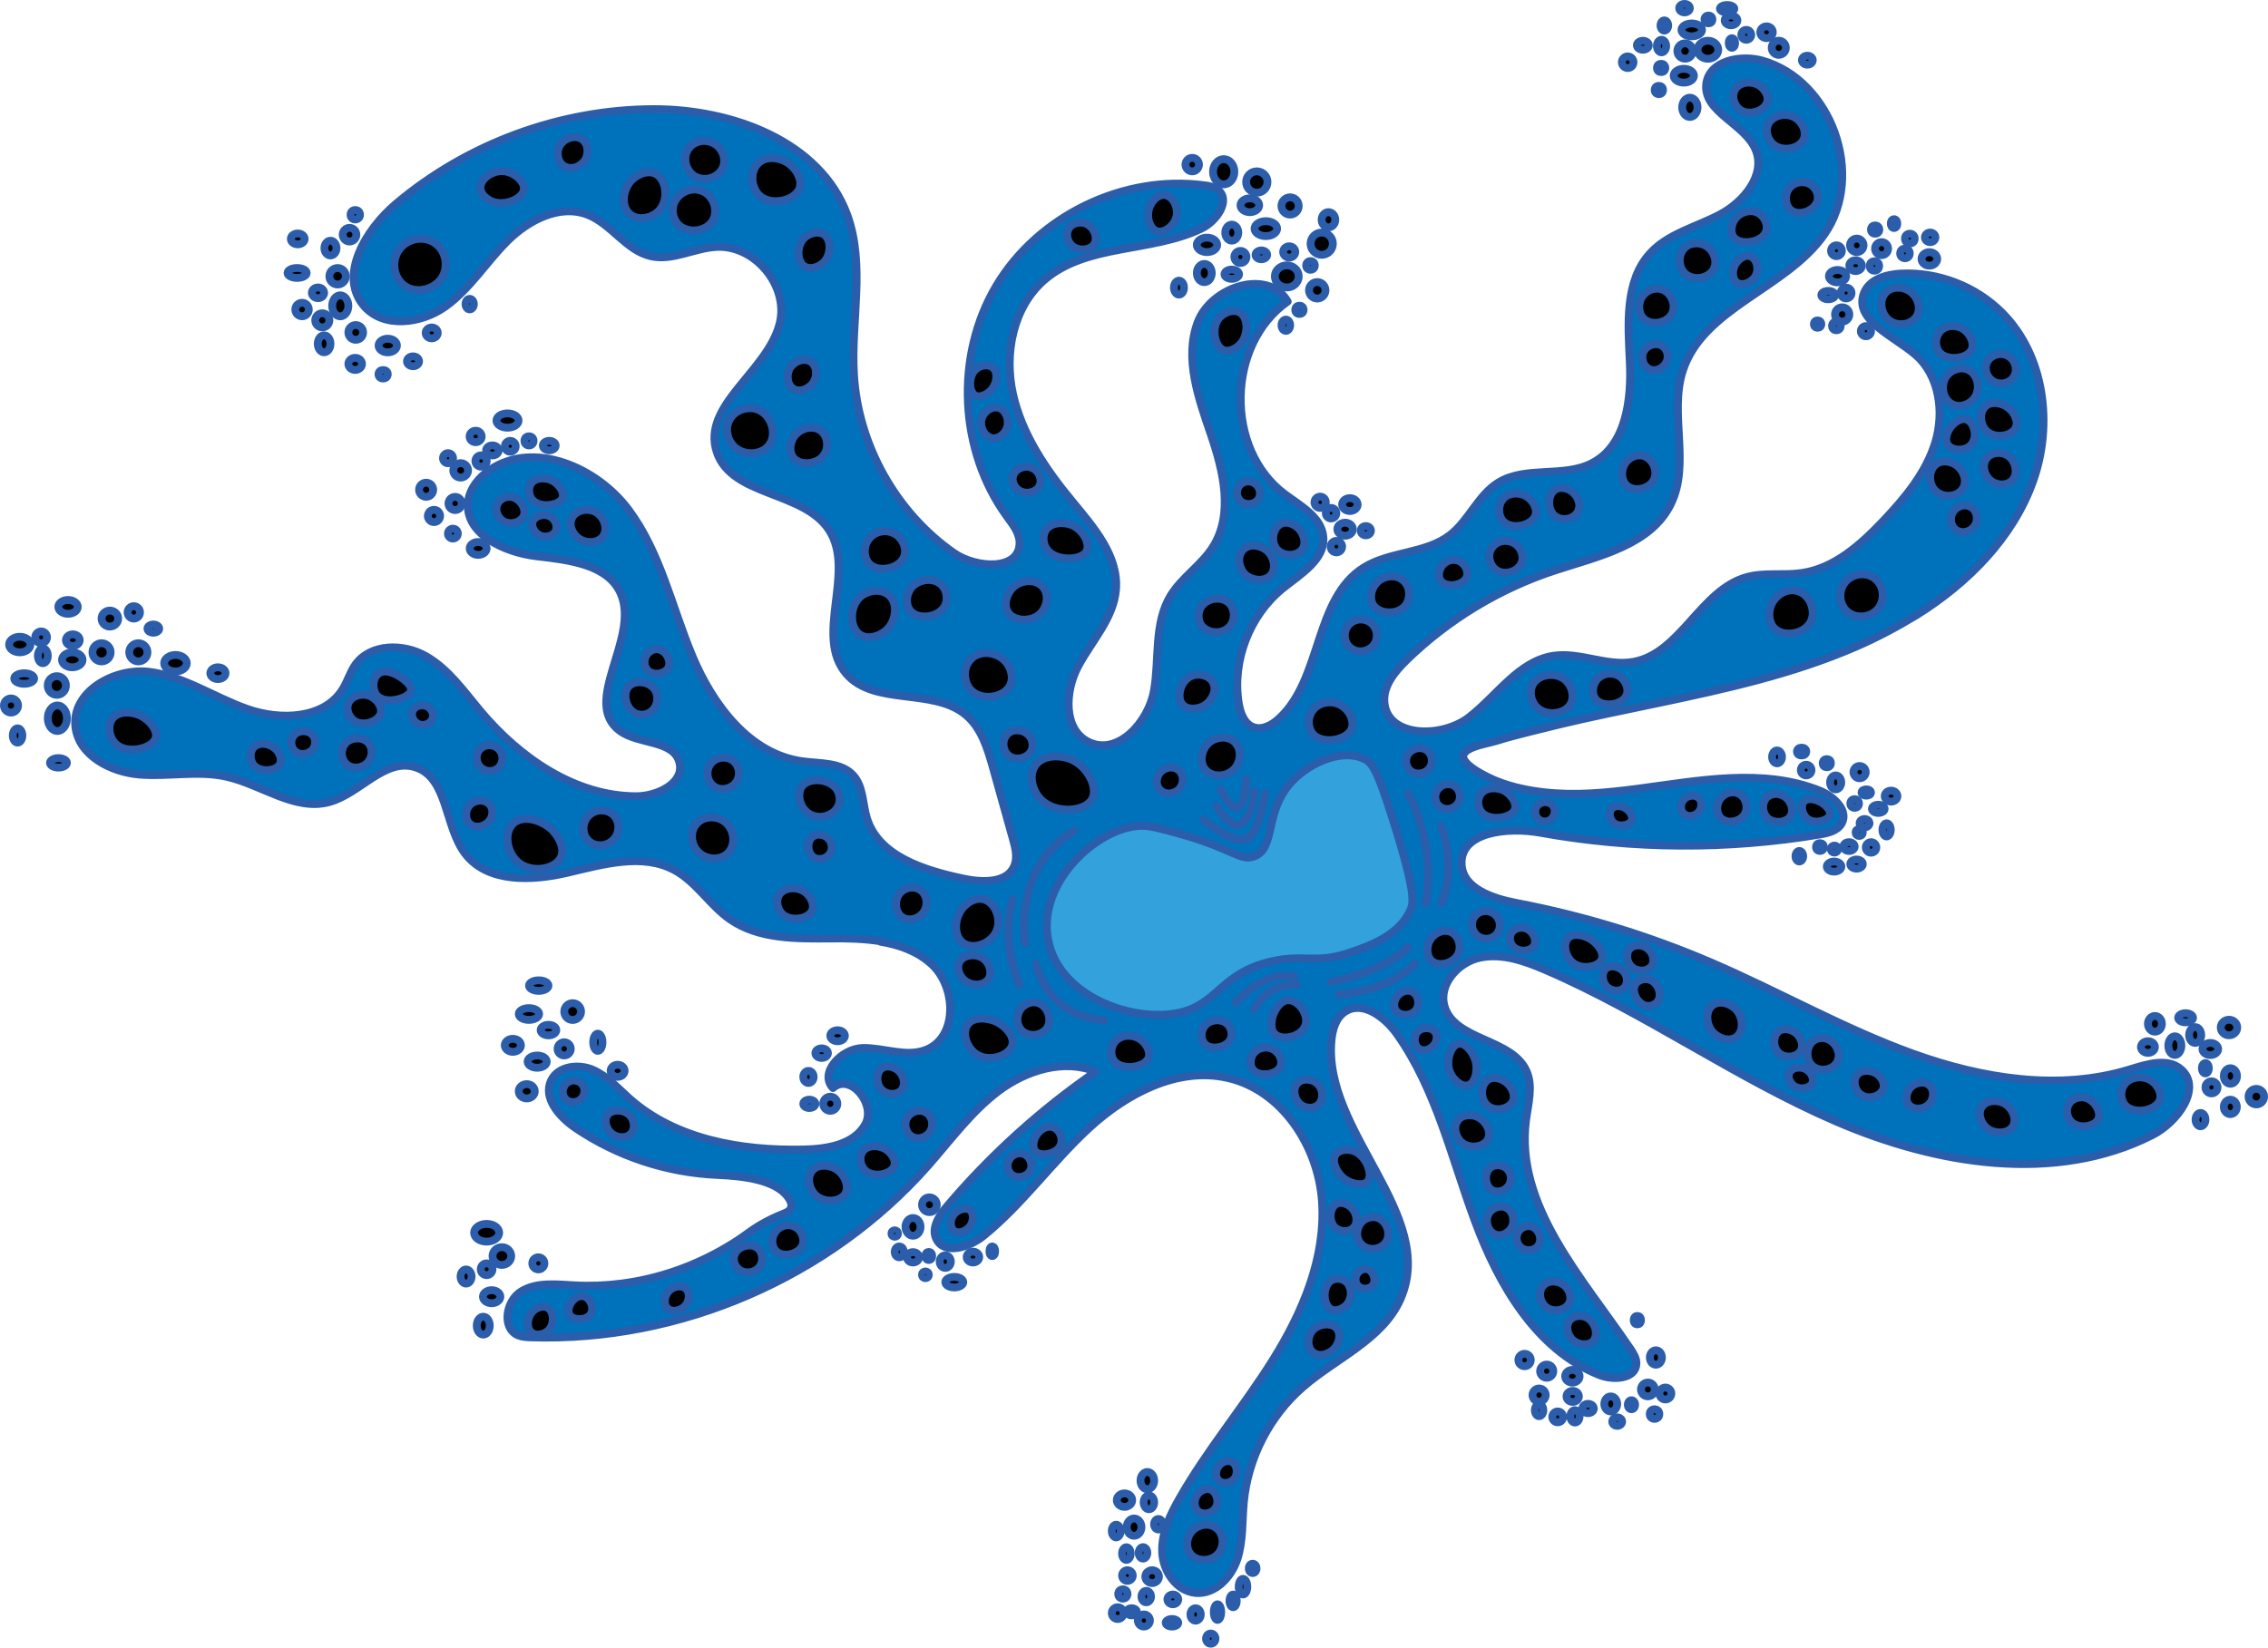 <?xml version="1.0" encoding="UTF-8"?>
<svg id="Layer_1" data-name="Layer 1" xmlns="http://www.w3.org/2000/svg" version="1.1" viewBox="0 0 289 209.99">
  <defs>
    <style>
      .cls-1 {
        fill: #000;
      }

      .cls-1, .cls-2, .cls-3, .cls-4 {
        stroke: #2b5daa;
        stroke-linecap: round;
        stroke-linejoin: round;
      }

      .cls-2 {
        fill: #0071bb;
      }

      .cls-3 {
        fill: #33a1db;
      }

      .cls-4 {
        fill: none;
      }
    </style>
  </defs>
  <path class="cls-2" d="M112.2,120.03c2.36.39,4.58,1.18,6.37,2.74,3.36,2.92,3.52,9.51-.65,11.06-2.52.94-5.3-.31-7.99-.26-2.69.06-5.64,3.16-3.79,5.11,2.19-1.99,5.56,2.09,4.09,4.66s-4.9,3.11-7.86,3.17c-7.86.17-16.21-1.26-22.11-6.46-1.51-1.33-2.88-2.92-4.73-3.71s-4.42-.46-5.3,1.35c-1.09,2.24,1.04,4.69,3.11,6.09,5.31,3.6,11.63,5.69,18.05,5.97,1.74.08,3.51.22,5.2.65,1.48.38,3.09,1.04,3.95,2.38.33.51.48,1.15-.06,1.57-.22.17-.48.27-.73.37-1.02.4-2,.89-2.94,1.44s-1.73,1.19-2.61,1.78c-3.99,2.65-8.48,4.5-13.19,5.37-.62.11-1.25.21-1.87.29-1.96.25-3.94.33-5.92.22-2.32-.12-4.82-.44-6.8.77-1.98,1.2-2.53,4.73-.39,5.61.49.2,1.04.23,1.57.25,18.99.63,38.09-7.62,50.66-21.87,2.9-3.29,5.51-6.91,9.02-9.54,3.52-2.62,8.28-4.11,12.34-2.45-7.04,4.85-13.43,10.64-18.96,17.16-1,1.18-2.04,2.78-1.35,4.17,1.02,2.08,4.2,1.07,6-.38,5.02-4.06,8.78-9.46,13.54-13.82,4.76-4.36,11.2-7.74,17.5-6.35,6.96,1.53,11.64,8.7,12.11,15.81s-2.46,14.03-6.22,20.07c-3.77,6.04-8.41,11.52-11.94,17.71-1.21,2.12-2.32,4.45-2.21,6.9s1.85,4.97,4.29,5.17c2.45.2,4.53-1.97,5.29-4.3s.6-4.85.83-7.29c.53-5.59,3.27-10.94,7.5-14.62,4.27-3.72,10.17-6.07,12.46-11.24,4.75-10.74-9.92-21.33-8.79-33.02.13-1.38.58-2.87,1.74-3.62,2.23-1.45,5.06.7,6.6,2.87,5,7.05,6.93,15.75,9.94,23.85s7.79,16.36,15.81,19.58c1.8.73,4.66.54,4.76-1.4.04-.7-.37-1.34-.76-1.93-6.14-9.07-14.72-18.28-13.3-29.14.27-2.1.92-4.33.06-6.26-1.86-4.19-9.18-3.86-10.45-8.27-.79-2.77,1.75-5.62,4.57-6.19s5.71.46,8.36,1.61c12.76,5.51,24.19,13.76,36.95,19.27,12.76,5.51,27.91,8.03,40.31,1.75,3.24-1.64,6.4-6.02,3.66-8.4-1.73-1.5-4.36-.65-6.54.02-9,2.77-18.82,1.17-27.68-2.03-8.85-3.2-17.07-7.92-25.73-11.63-7.93-3.4-16.23-5.93-24.71-7.55-3.04-.58-6.86-1.84-7.01-4.93-.19-4.17,5.93-4.76,10.04-4.02,11.74,2.12,23.84,2.19,35.61.22,1.06-.18,2.25-.46,2.78-1.4.93-1.66-1.01-3.47-2.77-4.18-7.31-2.95-15.54-1.26-23.36-.24-3.88.51-7.84.88-11.75.44-2.06-.23-4.13-.66-6.07-1.43-.83-.33-5.31-2.33-4.05-3.66.79-.84,2.92-1.12,4.01-1.46,2.62-.81,5.27-1.4,7.93-2.07,4.23-1.02,8.49-1.86,12.74-2.76,8.51-1.79,17.08-3.68,25.09-7.15,2.71-1.17,5.3-2.55,7.82-4.08,6.5-4.07,12.23-9.82,14.8-17.04,2.58-7.22,1.48-16.01-3.92-21.45-3.36-3.39-8.19-5.26-12.95-5.01-1.86.1-3.98.72-4.67,2.44-1.39,3.43,3.68,5.47,6.5,7.87,3.08,2.63,3.75,7.32,2.57,11.2-1.18,3.88-3.87,7.1-6.66,10.04-2.86,3.01-6.18,5.98-10.28,6.6-2.36.36-4.82-.1-7.11.54-5.89,1.65-8.42,9.74-14.45,10.8-3.36.59-6.78-1.28-10.15-.78-4.44.67-7.18,5.05-10.73,7.81s-10.46,2.59-10.81-1.89c-.17-2.09,1.34-3.91,2.85-5.38,5.32-5.17,11.83-9.1,18.88-11.41,5.56-1.82,12.19-3.21,14.77-8.46,2.52-5.11-.2-11.43,1.49-16.88,2.54-8.15,13.24-10.52,18.1-17.53,5.21-7.51.89-19.6-7.9-22.11-2.84-.81-6.84.03-7.18,2.97-.41,3.61,4.93,5.05,6.3,8.42,1.29,3.17-1.5,6.58-4.52,8.19s-6.6,2.43-8.92,4.95c-3.28,3.57-2.83,9.05-2.6,13.89.23,4.84-.5,10.64-4.81,12.87-3.64,1.89-8.44.33-11.94,2.48-2.6,1.6-3.76,4.84-6.18,6.7-3.11,2.39-7.62,2.05-10.95,4.12-6.39,3.98-5.3,14.26-10.88,19.31-.86.78-2.05,1.43-3.15,1.06-1.21-.41-1.72-1.82-1.92-3.08-.86-5.41,1.38-11.2,5.64-14.63,2.27-1.82,5.38-3.65,5.14-6.54-.21-2.54-2.9-3.96-4.94-5.49-7.63-5.71-7.41-19.06.4-24.52-2.46-4.26-9.78-1.94-11.49,2.68-1.71,4.61.13,9.69,1.72,14.35,1.59,4.66,2.86,10.09.23,14.25-1.48,2.34-4,3.89-5.42,6.26-2.11,3.52-1.38,7.98-2.08,12.02s-4.62,8.37-8.31,6.58c-3.29-1.59-3.06-6.48-1.32-9.7s4.5-6.1,4.79-9.74c.34-4.28-2.83-7.92-5.56-11.22-3.36-4.06-6.43-8.56-7.57-13.71s.02-11.06,4-14.51c5.36-4.64,13.62-3.48,20.01-6.55,1.94-.93,3.79-3.58,2.13-4.94-.47-.38-1.1-.5-1.71-.58-10.31-1.4-21.22,3.86-26.55,12.8-5.33,8.94-4.77,21.04,1.37,29.44.75,1.03,1.62,2.12,1.59,3.4-.08,3.49-5.54,3.19-8.4,1.19-7.35-5.15-12.17-13.75-12.7-22.71-.41-6.83,1.49-13.95-.86-20.37-3.44-9.36-14.66-13.47-24.63-13.46-11.92.02-23.79,4.38-32.89,12.08-3.87,3.27-7.36,9.15-4.07,13,2.48,2.9,7.31,2.3,10.41.07,3.1-2.22,5.15-5.6,7.85-8.3s6.71-4.78,10.27-3.38c3.01,1.18,4.89,4.57,8.05,5.28,2.77.62,5.53-1.05,8.37-1.19,4.84-.25,9.15,4.9,8.06,9.62-1.44,6.21-10.09,10.54-8.03,16.57,1.92,5.65,11.06,4.9,14.3,9.91,3.43,5.31-1.94,13.51,2.18,18.3,3.6,4.18,11.12,1.72,15.31,5.31,1.93,1.66,2.71,4.26,3.4,6.71.84,3.02,1.69,6.04,2.53,9.05.31,1.12.62,2.33.18,3.41-.92,2.25-4.11,2.14-6.49,1.63-4.98-1.06-10.8-2.85-12.29-7.71-.56-1.83-.44-3.99-1.71-5.42-1.53-1.72-4.2-1.51-6.48-1.82-6.73-.9-11.43-7.16-14.05-13.42s-4.05-13.15-8.09-18.6c-4.04-5.45-12.05-8.92-17.69-5.15-1.41.94-2.6,2.38-2.8,4.06-.49,4.11,4.57,6.48,8.68,6.97s9.14,1,10.78,4.8c2.44,5.66-5.09,13.82-.12,17.47,2.41,1.76,6.82,1.13,7.58,4.01.68,2.6-2.77,4.3-5.45,4.31-7.79.02-14.86-4.87-19.87-10.83-2.13-2.54-4.08-5.37-6.96-7.02-2.87-1.65-7.07-1.63-9,1.07-.68.95-.99,2.1-1.6,3.09-2.32,3.84-7.92,4.06-12.16,2.57s-8.1-4.2-12.55-4.74c-4.46-.53-9.87,2.55-9.37,7.01.41,3.66,4.5,5.79,8.17,6.09,3.67.3,7.43-.53,11.03.26,4.49.99,8.74,4.46,13.17,3.24,3.9-1.07,7.05-5.63,10.91-4.44,4.2,1.29,3.72,7.51,6.37,11.01,2.83,3.74,8.47,3.52,13.04,2.45,4.56-1.07,9.61-2.56,13.71-.3,2.74,1.51,4.43,4.42,6.99,6.22,3.65,2.55,8.44,2.49,12.89,2.45,2.08-.02,4.24.02,6.3.36Z"/>
  <path class="cls-3" d="M133.57,119.79c1.39,7.32,10.93,10.6,16.77,9.26,4.89-1.12,5.18-5.01,11.64-6.51,4.26-.99,5.59.37,10.01-1.13,2.34-.79,6.34-2.14,7.76-5.51.35-.83.68-2.1-2.25-11.39-2.03-6.43-2.64-7.26-3.63-7.76-2.67-1.35-6.77.3-9.14,2.75-3.72,3.85-2.07,8.53-4.88,9.64-1.76.7-2.83-.98-9.14-2.75-2.78-.78-4.16-1.17-5.38-1.13-5.51.2-13.16,7.19-11.77,14.52Z"/>
  <g>
    <path class="cls-1" d="M154.25,94.51c-1.08.78-1.54,2.51-.66,3.57.88,1.06,2.7.96,3.66-.05.89-.93,1.01-2.58.05-3.47-.85-.79-2.21-.65-3.05-.05Z"/>
    <path class="cls-1" d="M151.83,86.16c-1.41.58-1.97,2.74-1.13,3.66.64.7,2.02.63,2.91,0,.82-.58,1.5-1.85.94-2.86-.52-.94-1.84-1.16-2.72-.8Z"/>
    <path class="cls-1" d="M153.1,77.29c-.46.67-.51,1.65-.05,2.35.75,1.12,2.73,1.29,3.66.19.67-.79.69-2.08,0-2.86-.93-1.05-2.85-.79-3.61.33Z"/>
    <path class="cls-1" d="M158.45,70.02c-.84.8-.62,2.26.09,3.05.88.98,2.66,1.13,3.43.19.7-.86.33-2.35-.56-3.1-.77-.65-2.14-.93-2.96-.14Z"/>
    <path class="cls-1" d="M163.28,66.73c-1.04.46-1.44,2.28-.56,3.29.84.95,2.59.9,3.24-.05.52-.76.16-1.89-.42-2.53-.52-.57-1.48-1.05-2.25-.7Z"/>
    <path class="cls-1" d="M155.44,40.44c-1.16,1.24-.69,3.71.47,4.18.74.29,1.67-.25,2.16-.8,1.04-1.16,1.01-3.36-.09-3.99-.76-.43-1.91-.06-2.53.61Z"/>
    <path class="cls-1" d="M157.98,61.85c-.51.57-.44,1.43,0,1.92.62.7,1.92.6,2.39-.19.39-.64.15-1.61-.56-2.02-.57-.33-1.36-.25-1.83.28Z"/>
    <path class="cls-1" d="M146.48,26.41c-.43,1.13-.04,2.74.94,3.05.99.31,2.36-.78,2.53-2.07.15-1.09-.53-2.43-1.55-2.53-.89-.09-1.65.82-1.92,1.55Z"/>
    <path class="cls-1" d="M136.2,29.13c-.43.71-.16,1.61.31,2.1.8.82,2.42.73,2.94-.16.48-.82-.08-2.17-1.1-2.57-.69-.27-1.7-.13-2.16.63Z"/>
    <path class="cls-1" d="M124.43,47c-1.09.85-1,2.95-.16,3.41.62.34,1.7-.19,2.22-.94.53-.76.72-2.06,0-2.63-.58-.46-1.52-.27-2.07.16Z"/>
    <path class="cls-1" d="M125.09,53.38c-.3,1.06.4,2.35,1.41,2.47.79.09,1.52-.57,1.78-1.25.38-.98-.06-2.37-1.06-2.63-.88-.23-1.87.5-2.13,1.41Z"/>
    <path class="cls-1" d="M129.1,60.64c-.22.72.19,1.51.78,1.88.85.53,2.19.28,2.6-.66.35-.82-.14-1.86-.97-2.22-.92-.41-2.13.08-2.41,1Z"/>
    <path class="cls-1" d="M133.26,67.59c-.45.72-.33,1.71.09,2.35,1.08,1.64,4.45,1.55,5.1.31.47-.9-.37-2.61-1.72-3.25-1.11-.53-2.8-.47-3.47.59Z"/>
    <path class="cls-1" d="M129.57,74.51c-1.2.74-1.79,2.45-1.13,3.5.78,1.25,3.11,1.31,4.22.09.73-.8,1.06-2.27.25-3.25-.83-1.02-2.39-.93-3.35-.34Z"/>
    <path class="cls-1" d="M115.98,75.13c-.52.8-.57,2,.03,2.72,1.01,1.21,3.68.85,4.41-.69.39-.83.22-1.96-.47-2.63-1.07-1.03-3.14-.69-3.97.59Z"/>
    <path class="cls-1" d="M109.66,76.04c-1.46,1.25-1.43,4.01-.03,4.88,1.05.66,2.69.13,3.57-.88,1-1.16,1.23-3.23.03-4.22-1.02-.84-2.64-.57-3.57.22Z"/>
    <path class="cls-1" d="M110.63,68.84c-.65.96-.55,2.28.13,3,1.16,1.24,3.94.63,4.47-.97.32-.96-.18-2.26-1.25-2.85-1.15-.63-2.63-.26-3.35.81Z"/>
    <path class="cls-1" d="M101.25,55.57c-.6.79-.74,2.05-.13,2.79.89,1.08,3.19.83,3.97-.53.5-.86.4-2.18-.44-2.88-1.01-.84-2.65-.38-3.41.63Z"/>
    <path class="cls-1" d="M92.92,53.6c-.57,1.16-.19,2.53.63,3.32,1.23,1.2,3.51,1.11,4.47-.22,1.04-1.43.25-3.87-1.5-4.51-1.27-.46-2.94.06-3.6,1.41Z"/>
    <path class="cls-1" d="M100.78,46.75c-.63.86-.53,2.3.34,2.82.88.52,2.16-.1,2.63-1.03.37-.73.35-1.87-.41-2.41-.81-.57-2.01-.13-2.57.63Z"/>
    <path class="cls-1" d="M102.5,30.32c-1.04,1-.97,3.06.06,3.66.72.42,1.78.06,2.38-.53.98-.98,1.03-2.92.03-3.57-.72-.47-1.84-.17-2.47.44Z"/>
    <path class="cls-1" d="M96.65,20.78c-1.12,1.06-.92,3.04.03,4.04,1.44,1.5,4.6.79,5.19-.81.42-1.13-.47-2.66-1.66-3.35-.94-.55-2.54-.84-3.57.13Z"/>
    <path class="cls-1" d="M85.85,26.03c-.3.92-.04,2.01.66,2.66,1.21,1.13,3.63.84,4.38-.72.6-1.23.04-3.03-1.44-3.63-1.5-.61-3.15.33-3.6,1.69Z"/>
    <path class="cls-1" d="M80.09,23.47c-.74,1.11-.92,2.97.25,3.88,1.08.84,2.74.41,3.6-.47,1.31-1.35,1-4.02-.41-4.73-1.09-.55-2.69.18-3.44,1.31Z"/>
    <path class="cls-1" d="M87.82,18.84c-.87,1.1-.52,2.81.63,3.57,1.26.83,3.1.27,3.66-1.06.45-1.06-.03-2.38-1.03-3-1.04-.65-2.49-.47-3.25.5Z"/>
    <path class="cls-1" d="M50.87,31.82c-1.03,1.44-.73,3.48.56,4.51,1.58,1.25,4.16.57,5.04-1.22.66-1.35.29-3.2-1.06-4.13-1.45-1-3.51-.58-4.54.84Z"/>
    <path class="cls-1" d="M61.22,24c.05.85.93,1.46,1.53,1.69,1.61.62,3.88-.37,4.01-1.56.11-1.05-1.41-2.38-2.94-2.32-1.27.06-2.66,1.07-2.6,2.19Z"/>
    <path class="cls-1" d="M71.24,18.74c-.35.79-.18,1.93.66,2.44.89.54,2.06.08,2.6-.72.57-.85.46-2.13-.31-2.69-.92-.67-2.46-.12-2.94.97Z"/>
    <path class="cls-1" d="M123.68,84.05c-1,1.07-.89,2.83-.03,3.82,1.3,1.5,4.22,1.11,5.04-.5.51-1,.13-2.33-.63-3.13-1.09-1.15-3.22-1.44-4.38-.19Z"/>
    <path class="cls-1" d="M131.91,97.6c-.89,1.32-.28,3.19.63,4.19,1.79,1.98,5.73,1.74,6.63.03.78-1.46-.6-4.16-2.72-5.04-1.33-.55-3.55-.64-4.54.81Z"/>
    <path class="cls-1" d="M122.46,116.03c-.85,1.25-.91,3.32.28,4.16,1.26.89,3.51.12,4.22-1.5.69-1.57-.16-3.69-1.63-4.07-1.15-.3-2.32.58-2.88,1.41Z"/>
    <path class="cls-1" d="M184.8,136.72c.39.89,1.42,1.86,2.28,1.6.89-.27,1.14-1.7,1.03-2.6-.17-1.41-1.35-2.85-2.25-2.69-.97.17-1.71,2.23-1.06,3.69Z"/>
    <path class="cls-1" d="M122.24,122.67c-.38.78.06,1.8.72,2.32.88.69,2.41.7,3-.22.52-.81.12-2.02-.66-2.6-.97-.71-2.59-.48-3.07.5Z"/>
    <path class="cls-1" d="M114.73,113.78c-.83.89-.71,2.55.31,3.16.92.55,2.26.09,2.78-.91.43-.82.3-2.01-.56-2.6-.83-.56-1.94-.29-2.53.34Z"/>
    <path class="cls-1" d="M99.27,114.09c-.43.73-.19,1.74.34,2.32,1.04,1.11,3.39.77,3.88-.38.33-.78-.23-1.89-1.03-2.41-1-.65-2.61-.53-3.19.47Z"/>
    <path class="cls-1" d="M102.15,100.29c-.64.97-.23,2.84,1.16,3.54,1.27.64,2.92.09,3.47-1.06.34-.7.24-1.56-.16-2.16-.93-1.4-3.64-1.58-4.47-.31Z"/>
    <path class="cls-1" d="M103.56,106.64c-.81.6-.69,2.21.22,2.69.61.33,1.57.13,2-.59.36-.61.23-1.39-.25-1.88-.55-.56-1.45-.61-1.97-.22Z"/>
    <path class="cls-1" d="M90.61,97.29c-.74.9-.55,2.29.38,2.94,1.01.7,2.46.23,2.97-.81.38-.78.21-1.82-.5-2.41-.83-.69-2.14-.57-2.85.28Z"/>
    <path class="cls-1" d="M80.15,87.46c-.88.9-.39,2.92.85,3.47.6.27,1.38.2,1.94-.22.83-.61,1.04-1.84.56-2.69-.67-1.2-2.55-1.38-3.35-.56Z"/>
    <path class="cls-1" d="M82.25,83.77c-.22.56-.13,1.24.28,1.66.71.74,2.21.49,2.63-.34.44-.87-.36-2.29-1.41-2.35-.62-.03-1.25.4-1.5,1.03Z"/>
    <path class="cls-1" d="M63.41,64.21c-.39.77,0,1.72.63,2.16.9.63,2.33.24,2.69-.63.39-.94-.54-2.3-1.66-2.41-.6-.06-1.34.23-1.66.88Z"/>
    <path class="cls-1" d="M67.67,61.65c-.41.61-.28,1.49.13,2,.92,1.18,3.49.8,3.88-.19.28-.72-.53-1.93-1.6-2.32-.71-.26-1.88-.28-2.41.5Z"/>
    <path class="cls-1" d="M67.89,66.46c-.24.63.21,1.43.84,1.75.69.35,1.72.19,2.07-.53.3-.64-.06-1.43-.59-1.78-.77-.51-2.02-.22-2.32.56Z"/>
    <path class="cls-1" d="M72.86,66.06c-.43.95.16,2.08.94,2.6.93.63,2.41.59,3.04-.31.68-.97.11-2.57-1.03-3.13-1-.49-2.47-.2-2.94.85Z"/>
    <path class="cls-1" d="M88.7,105.08c-.85,1.05-.6,2.59.25,3.47.98,1.03,2.77,1.19,3.79.19,1.09-1.09.83-3.08-.41-4.01-1.05-.79-2.73-.76-3.63.34Z"/>
    <path class="cls-1" d="M65.35,105.02c-1.19,1.19-.74,3.72.72,4.91,1.71,1.4,4.71.87,5.41-.69.54-1.2-.38-2.74-1.22-3.54-1.27-1.19-3.69-1.91-4.91-.69Z"/>
    <path class="cls-1" d="M74.96,104.02c-.81.87-.83,2.33.06,3.16.94.88,2.48.66,3.25-.28.69-.83.72-2.16-.06-2.97-.87-.9-2.41-.82-3.25.09Z"/>
    <path class="cls-1" d="M59.94,102.54c-.7.67-.74,1.91-.03,2.5.74.63,1.97.27,2.5-.5.37-.53.48-1.37.03-1.94-.56-.72-1.8-.74-2.5-.06Z"/>
    <path class="cls-1" d="M61.13,95.54c-.62.72-.46,1.82.25,2.38.64.5,1.61.47,2.19-.13.63-.64.6-1.72-.06-2.35-.66-.63-1.77-.61-2.38.09Z"/>
    <path class="cls-1" d="M48.21,85.87c-.76.6-.8,2-.22,2.72,1.05,1.31,4.14.44,4.38-.56.17-.71-1.08-1.56-1.28-1.69-.25-.17-1.88-1.26-2.88-.47Z"/>
    <path class="cls-1" d="M52.59,90.62c-.29.67.17,1.5.88,1.72.71.22,1.54-.21,1.69-.91.12-.57-.25-1.14-.72-1.38-.62-.32-1.55-.13-1.85.56Z"/>
    <path class="cls-1" d="M43.95,94.85c-.55.71-.53,1.87.19,2.53.81.74,2.13.52,2.78-.28.53-.65.6-1.66.09-2.32-.7-.91-2.33-.89-3.07.06Z"/>
    <path class="cls-1" d="M44.39,89.65c-.33.82.12,1.75.72,2.19,1.13.82,3.14.14,3.41-.97.21-.88-.68-2.06-1.81-2.28-.82-.16-1.95.14-2.32,1.06Z"/>
    <path class="cls-1" d="M32.37,95.22c-.54.54-.55,1.54-.13,2.16.76,1.11,2.9.96,3.41.03.29-.53.01-1.26-.28-1.66-.67-.92-2.24-1.3-3-.53Z"/>
    <path class="cls-1" d="M37.38,93.81c-.39.56-.33,1.42.19,1.91.67.64,1.86.43,2.35-.31.33-.5.31-1.22-.06-1.69-.58-.72-1.92-.7-2.47.09Z"/>
    <path class="cls-1" d="M14.32,91.62c-.66.91-.38,2.31.31,3.07,1.39,1.53,4.74.77,5.19-.59.32-.95-.72-2.28-1.85-2.85-1.05-.53-2.85-.74-3.66.38Z"/>
    <path class="cls-1" d="M67.95,167.07c-.78.73-.94,2.21-.19,2.79.58.44,1.55.24,2.1-.28.84-.8.73-2.45-.09-2.91-.56-.31-1.36-.02-1.81.41Z"/>
    <path class="cls-1" d="M72.61,166.35c-.04.1-.34.8,0,1.28.5.72,2.26.68,2.72-.25.37-.73-.09-1.95-.97-2.16-.77-.18-1.49.5-1.75,1.13Z"/>
    <path class="cls-1" d="M85.19,164.6c-.52.59-.68,1.63-.13,2.16.59.56,1.73.29,2.28-.38.48-.57.63-1.57.09-2.1-.58-.57-1.69-.31-2.25.31Z"/>
    <path class="cls-1" d="M93.58,159.97c-.21.65.07,1.46.66,1.88.83.6,2.15.33,2.66-.59.4-.72.23-1.67-.34-2.16-.9-.77-2.62-.24-2.97.88Z"/>
    <path class="cls-1" d="M98.55,157.49c-.25.67-.14,1.52.38,2,.94.87,3.04.32,3.38-.94.24-.86-.34-2.09-1.47-2.35-1-.23-1.96.41-2.28,1.28Z"/>
    <path class="cls-1" d="M72.24,138.03c-.6.48-.73,1.45-.19,2.03.53.57,1.47.53,2,0,.49-.49.59-1.35.09-1.91-.5-.56-1.37-.56-1.91-.13Z"/>
    <path class="cls-1" d="M77.4,142.13c-.47.67-.15,1.81.59,2.38.68.52,1.84.64,2.44-.06.54-.63.37-1.63-.09-2.19-.73-.89-2.37-.95-2.94-.13Z"/>
    <path class="cls-1" d="M103.53,149.17c-.78.88-.41,2.39.41,3.16,1.08,1.02,3.12.89,3.76-.19.6-1.01-.18-2.65-1.38-3.25-.79-.4-2.08-.52-2.78.28Z"/>
    <path class="cls-1" d="M109.91,146.79c-.47.71-.26,1.75.28,2.32,1.03,1.08,3.37.58,3.76-.5.26-.72-.37-1.68-1.1-2.13-.89-.55-2.34-.59-2.94.31Z"/>
    <path class="cls-1" d="M112.39,136.15c-.8.56-.78,2.13.09,2.85.64.53,1.78.62,2.38-.06.61-.71.28-1.83-.31-2.41-.56-.55-1.54-.81-2.16-.38Z"/>
    <path class="cls-1" d="M115.55,142.57c-.41.84-.08,1.95.78,2.35.78.36,1.71.02,2.16-.66.51-.78.34-1.93-.47-2.44-.85-.54-2.03-.14-2.47.75Z"/>
    <path class="cls-1" d="M123.31,130.58c-.8,1.1-.08,3.07,1.22,3.85,1.63.98,4.14.08,4.47-1.28.27-1.1-.9-2.35-1.97-2.88-1.09-.54-2.95-.76-3.72.31Z"/>
    <path class="cls-1" d="M142.02,132.84c-.5.68-.53,1.68-.09,2.32.92,1.32,3.9.95,4.41-.31.32-.8-.31-2.01-1.28-2.53-.96-.51-2.35-.41-3.04.53Z"/>
    <path class="cls-1" d="M130.15,128.5c-.66.78-.7,2.03,0,2.79.88.94,2.57.75,3.25-.25.75-1.1.06-2.85-1.16-3.22-.75-.23-1.6.1-2.1.69Z"/>
    <path class="cls-1" d="M121.37,155.05c-.3.58-.29,1.48.22,1.85.6.43,1.66-.03,2.1-.75.36-.59.4-1.53-.09-1.91-.59-.46-1.79-.01-2.22.81Z"/>
    <path class="cls-1" d="M128.44,148.2c-.14.55.05,1.19.5,1.53.72.55,2.01.27,2.38-.63.33-.8-.16-1.86-1.06-2.07-.81-.19-1.62.4-1.81,1.16Z"/>
    <path class="cls-1" d="M131.79,145.29c-.03.1-.3.99.16,1.47.69.73,2.87.32,3.25-.97.23-.77-.2-1.8-.97-2.1-.99-.38-2.14.6-2.44,1.6Z"/>
    <path class="cls-1" d="M153.47,130.83c-.46.64-.48,1.6,0,2.16.8.93,2.86.57,3.35-.59.25-.61.06-1.41-.44-1.88-.79-.75-2.26-.6-2.91.31Z"/>
    <path class="cls-1" d="M159.73,134.29c-.43.59-.49,1.46-.09,2,.75,1.03,3.09.73,3.54-.41.26-.66-.12-1.61-.84-2.07-.84-.53-2.02-.33-2.6.47Z"/>
    <path class="cls-1" d="M177.97,127.08c-.31.47-.46,1.21-.09,1.72.52.72,1.93.74,2.53-.06.55-.72.33-1.96-.47-2.35-.69-.34-1.57.08-1.97.69Z"/>
    <path class="cls-1" d="M162.27,129.27c-.24.64-.48,1.9.19,2.53.93.89,3.38.35,3.88-1.13.47-1.4-.94-3.26-2.22-3.19-1.17.06-1.81,1.69-1.85,1.78Z"/>
    <path class="cls-1" d="M165.36,138.03c-.74.74-.42,2.21.47,2.82.58.4,1.5.5,2.1,0,.76-.63.7-1.97-.03-2.69-.68-.68-1.9-.76-2.53-.13Z"/>
    <path class="cls-1" d="M170.21,147.14c-.61.86.15,2.46,1.22,3.19.89.61,2.33.86,2.85.25.71-.83-.18-3.38-1.88-3.91-.71-.22-1.75-.15-2.19.47Z"/>
    <path class="cls-1" d="M170.28,153.46c-.88.49-1.02,2.31-.06,3.07.6.47,1.63.55,2.22-.03.69-.68.42-1.92-.22-2.57-.49-.49-1.35-.8-1.94-.47Z"/>
    <path class="cls-1" d="M173.63,155.65c-.79.72-.98,2.13-.13,2.97.88.87,2.37.66,3.04-.22.79-1.04.19-2.72-.94-3.16-.67-.26-1.46-.06-1.97.41Z"/>
    <path class="cls-1" d="M169.62,163.22c-1.14.72-1.03,3.14,0,3.66.62.31,1.55-.06,2.03-.66.71-.86.62-2.34-.25-2.94-.51-.36-1.27-.39-1.78-.06Z"/>
    <path class="cls-1" d="M172.97,162.31c-.32.45-.33,1.11.03,1.53.5.58,1.49.51,1.91,0,.51-.63.09-1.87-.69-2.07-.45-.12-.97.14-1.25.53Z"/>
    <path class="cls-1" d="M167.15,169.7c-.55.76-.6,2.04.16,2.66.82.67,2.14.21,2.78-.56.56-.67.8-1.82.25-2.47-.69-.83-2.44-.65-3.19.38Z"/>
    <path class="cls-1" d="M151.75,195.33c-.58.78-.67,1.98-.03,2.75.84,1.02,2.69.98,3.57-.13.73-.92.68-2.46-.34-3.22-1.04-.77-2.5-.33-3.19.59Z"/>
    <path class="cls-1" d="M152.5,190.63c-.34.57-.41,1.48.16,1.97.63.55,1.72.31,2.19-.34.6-.82.15-2.19-.69-2.44-.61-.19-1.33.26-1.66.81Z"/>
    <path class="cls-1" d="M155.26,186.91c-.34.49-.46,1.31.03,1.78.53.52,1.47.36,1.94-.16.6-.66.42-1.88-.28-2.22-.55-.27-1.32.06-1.69.59Z"/>
    <path class="cls-1" d="M128.38,93.56c-.75.74-.64,2.03.09,2.69.89.79,2.45.41,2.94-.56.3-.6.17-1.35-.22-1.85-.62-.81-2.01-1.08-2.82-.28Z"/>
    <path class="cls-1" d="M147.87,98.41c-.53.59-.66,1.58-.09,2.22.61.69,1.73.63,2.38.03.69-.64.77-1.84.06-2.47-.67-.6-1.76-.42-2.35.22Z"/>
    <path class="cls-1" d="M167.11,90.79c-.49.86-.42,2.02.16,2.72,1.18,1.43,4.43.86,4.98-.69.36-1.03-.42-2.62-1.81-3.13-1.18-.43-2.67-.05-3.32,1.1Z"/>
    <path class="cls-1" d="M171.97,79.51c-.84.82-.82,2.3.13,3.07.96.78,2.46.47,3.07-.56.5-.85.31-2.02-.53-2.66-.82-.62-1.97-.51-2.66.16Z"/>
    <path class="cls-1" d="M175.78,73.97c-1,.74-1.36,2.19-.81,3.1.77,1.27,3.22,1.35,4.16.03.6-.84.61-2.27-.31-3.1-.89-.8-2.21-.64-3.04-.03Z"/>
    <path class="cls-1" d="M183.76,72.1c-.43.57-.54,1.43-.16,1.94.68.91,2.88.61,3.29-.5.24-.65-.12-1.65-.97-2.03-.8-.36-1.69-.02-2.16.59Z"/>
    <path class="cls-1" d="M191.52,63.62c-.71.84-.59,2.12,0,2.78,1.05,1.19,3.69.6,4.13-.72.28-.84-.33-1.97-1.25-2.47-.85-.46-2.14-.47-2.88.41Z"/>
    <path class="cls-1" d="M190.12,69.81c-.64.94-.3,2.19.47,2.79,1.07.82,2.89.29,3.32-.94.31-.88-.15-1.99-1.06-2.47-.89-.47-2.11-.28-2.72.63Z"/>
    <path class="cls-1" d="M198.13,62.43c-.98.67-.99,2.72.16,3.44.8.51,2.16.36,2.72-.59.56-.95,0-2.12-.75-2.66-.58-.41-1.51-.61-2.13-.19Z"/>
    <path class="cls-1" d="M207.26,58.83c-.73.87-.76,2.31.03,3.04.98.9,2.97.45,3.5-.84.47-1.12-.26-2.64-1.44-2.94-.81-.21-1.63.2-2.1.75Z"/>
    <path class="cls-1" d="M209.39,37.64c-.71.87-.68,2.22.03,2.94.99,1.01,3.12.6,3.69-.72.47-1.1-.2-2.65-1.44-3-.85-.24-1.76.14-2.28.78Z"/>
    <path class="cls-1" d="M209.52,44.68c-.5.82-.18,2,.69,2.38.87.38,1.89-.23,2.19-1.06.22-.62.07-1.42-.5-1.85-.72-.54-1.89-.28-2.38.53Z"/>
    <path class="cls-1" d="M214.68,31.6c-.9.87-.82,2.44.03,3.25,1.06,1.01,3.1.64,3.69-.63.47-1.01-.06-2.39-1.13-2.94-.8-.41-1.89-.36-2.6.31Z"/>
    <path class="cls-1" d="M221.03,28.01c-.42.65-.57,1.66-.09,2.25.86,1.07,3.61.65,4.1-.78.26-.76-.13-1.77-.88-2.25-1.03-.67-2.49-.2-3.13.78Z"/>
    <path class="cls-1" d="M221.03,33.89c-.3.68-.3,1.71.31,2.13.71.48,1.98-.04,2.41-.97.4-.86.08-2.1-.72-2.38-.77-.27-1.67.47-2,1.22Z"/>
    <path class="cls-1" d="M221.06,11.48c-.46.88-.04,1.99.66,2.5,1.15.85,3.18.15,3.47-1.03.21-.84-.47-1.84-1.35-2.22-.92-.4-2.27-.23-2.78.75Z"/>
    <path class="cls-1" d="M225.29,15.9c-.38.9.03,1.98.72,2.53,1.18.96,3.35.53,3.85-.75.37-.96-.25-2.23-1.25-2.75-1.15-.6-2.82-.2-3.32.97Z"/>
    <path class="cls-1" d="M228.17,23.81c-.88.87-.71,2.35.03,2.97,1,.83,3.03.11,3.38-1.19.18-.68-.11-1.48-.69-1.94-.78-.63-2-.56-2.72.16Z"/>
    <path class="cls-1" d="M240.34,37.24c-.96.95-.72,2.76.41,3.6,1.07.8,2.79.59,3.47-.53.6-.98.19-2.3-.63-3-.9-.78-2.4-.91-3.25-.06Z"/>
    <path class="cls-1" d="M247.19,42.28c-.64.76-.6,1.88-.13,2.53.93,1.28,3.67.94,4.19-.28.38-.88-.34-2.37-1.56-2.82-.73-.27-1.83-.24-2.5.56Z"/>
    <path class="cls-1" d="M247.98,48.03c-.77,1.16-.38,2.99.88,3.54.97.42,2.17-.04,2.75-.88.8-1.15.41-3.01-.85-3.57-.98-.43-2.21.04-2.78.91Z"/>
    <path class="cls-1" d="M253.2,46.19c-.4.86-.02,1.92.78,2.41.84.51,2,.32,2.57-.5.61-.89.29-2.18-.66-2.72-.95-.55-2.24-.16-2.69.81Z"/>
    <path class="cls-1" d="M253.01,51.79c-.85.76-.68,2.31.09,3.1,1.06,1.08,3.24.73,3.75-.38.41-.88-.27-2.15-1.22-2.72-.68-.41-1.87-.68-2.63,0Z"/>
    <path class="cls-1" d="M248.41,54.67c-.07.11-.73,1.23-.22,2,.55.82,2.2.87,2.97.03.89-.97.4-2.88-.56-3.22-.76-.28-1.74.45-2.19,1.19Z"/>
    <path class="cls-1" d="M253.2,58.36c-.73.88-.35,2.32.56,2.97.77.56,1.98.58,2.63-.09.83-.86.46-2.58-.63-3.22-.77-.46-1.95-.4-2.57.34Z"/>
    <path class="cls-1" d="M246.72,59.17c-1,.74-1.04,2.53-.03,3.44,1.01.92,2.8.71,3.44-.38.54-.91.1-2.16-.69-2.82-.72-.6-1.92-.85-2.72-.25Z"/>
    <path class="cls-1" d="M248.82,65.34c-.41.74-.25,1.78.5,2.25.8.5,1.89.14,2.35-.66.44-.76.25-1.86-.56-2.32-.82-.46-1.86-.05-2.28.72Z"/>
    <path class="cls-1" d="M225.73,77.04c-.43.96-.39,2.27.38,3.04,1.22,1.21,3.98.72,4.69-1,.56-1.35-.2-3.31-1.78-3.76-1.37-.38-2.75.54-3.29,1.72Z"/>
    <path class="cls-1" d="M235.08,74.26c-.83,1.07-.74,2.67.22,3.6,1.16,1.12,3.21.88,4.13-.44.76-1.09.62-2.73-.47-3.63-1.17-.97-2.97-.7-3.88.47Z"/>
    <path class="cls-1" d="M195.31,87.27c-.49.93-.2,2.15.5,2.85,1.18,1.19,3.61.97,4.35-.44.51-.98.11-2.35-.78-3.07-1.23-.99-3.36-.68-4.07.66Z"/>
    <path class="cls-1" d="M203.45,86.68c-.54.7-.62,1.74-.16,2.38.85,1.16,3.44.84,3.97-.47.31-.75-.07-1.81-.85-2.35-.93-.65-2.28-.45-2.97.44Z"/>
    <path class="cls-1" d="M180.63,131.52c-.57.64-.44,1.79.25,2.19.65.38,1.55-.04,1.94-.66.25-.4.38-1.04.06-1.5-.45-.64-1.65-.71-2.25-.03Z"/>
    <path class="cls-1" d="M189.65,137.59c-.97.6-1.1,2.42-.13,3.29.99.88,2.79.48,3.25-.53.33-.72-.09-1.58-.47-2.03-.62-.74-1.84-1.23-2.66-.72Z"/>
    <path class="cls-1" d="M185.8,142.76c-.68.84-.31,2.22.5,2.88,1.01.82,2.76.58,3.29-.44.5-.97-.26-2.37-1.35-2.85-.72-.32-1.85-.33-2.44.41Z"/>
    <path class="cls-1" d="M189.96,148.79c-.89.65-.77,2.39.19,2.91.59.32,1.47.15,1.97-.44.53-.62.55-1.59-.03-2.22-.59-.63-1.56-.66-2.13-.25Z"/>
    <path class="cls-1" d="M189.68,154.74c-.52.95-.02,2.34.97,2.63.74.22,1.57-.23,1.94-.88.5-.88.2-2.21-.75-2.6-.8-.33-1.76.12-2.16.84Z"/>
    <path class="cls-1" d="M193.59,156.84c-.49.61-.44,1.58.19,2.13.68.6,1.72.43,2.19-.16.62-.77.15-2.16-.78-2.47-.55-.18-1.21.02-1.6.5Z"/>
    <path class="cls-1" d="M200.04,168.26c-.6.72-.3,1.89.34,2.5.76.72,2.09.77,2.66.13.69-.78.19-2.5-.94-3-.62-.28-1.56-.23-2.07.38Z"/>
    <path class="cls-1" d="M196.66,163.84c-.7.77-.45,2.15.41,2.79.92.68,2.41.4,2.88-.56.42-.85-.09-1.96-.91-2.44-.71-.42-1.78-.44-2.38.22Z"/>
    <path class="cls-1" d="M182.42,119.54c-.7.88-.71,2.29.03,2.94.93.81,2.9.28,3.41-1.03.35-.91,0-2.22-1-2.66-.91-.4-1.93.11-2.44.75Z"/>
    <path class="cls-1" d="M187.96,116.75c-.63.76-.46,1.9.28,2.5.76.62,1.94.51,2.53-.28.57-.75.41-1.85-.31-2.44-.73-.6-1.88-.54-2.5.22Z"/>
    <path class="cls-1" d="M192.59,118.91c-.33.56-.17,1.28.19,1.69.68.8,2.25.72,2.69-.06.38-.67-.1-1.86-1-2.19-.61-.23-1.49-.09-1.88.56Z"/>
    <path class="cls-1" d="M199.85,119.54c-.73.73-.39,2.36.53,3.13,1.18.99,3.32.59,3.72-.41.36-.87-.61-2.15-1.66-2.69-.65-.33-1.93-.7-2.6-.03Z"/>
    <path class="cls-1" d="M204.67,123.42c-.63.53-.55,1.78.16,2.41.56.5,1.57.63,2.13.06.48-.49.4-1.29.13-1.78-.47-.84-1.75-1.24-2.41-.69Z"/>
    <path class="cls-1" d="M207.7,120.91c-.6.64-.39,1.75.22,2.32.73.68,2.07.62,2.57-.16.45-.71.06-1.77-.66-2.25-.6-.4-1.57-.5-2.13.09Z"/>
    <path class="cls-1" d="M208.39,125.45c-.57.93.31,2.61,1.47,2.75.52.07,1.11-.17,1.41-.63.56-.87-.05-2.43-1.16-2.72-.61-.16-1.39.06-1.72.59Z"/>
    <path class="cls-1" d="M218.25,128.11c-.96.71-.85,2.36-.09,3.32.71.9,2.16,1.4,3.07.75.97-.7.89-2.4.09-3.38-.71-.87-2.16-1.36-3.07-.69Z"/>
    <path class="cls-1" d="M226.7,131.4c-.8.57-.84,2.07,0,2.82.82.72,2.27.54,2.75-.31.41-.71.02-1.68-.56-2.19-.57-.5-1.54-.77-2.19-.31Z"/>
    <path class="cls-1" d="M231.11,132.62c-.94.69-1.12,2.45-.09,3.29.9.73,2.44.51,3.04-.5.64-1.09-.12-2.56-1.19-2.97-.53-.21-1.23-.2-1.75.19Z"/>
    <path class="cls-1" d="M228.04,136.68c-.29.56.03,1.29.47,1.66.75.62,2.13.41,2.44-.31.25-.59-.22-1.45-.91-1.78-.66-.32-1.66-.22-2,.44Z"/>
    <path class="cls-1" d="M243.56,138.5c-.64.59-.84,1.69-.31,2.32.62.73,2.02.59,2.66-.22.48-.6.6-1.66-.03-2.25-.65-.62-1.72-.39-2.32.16Z"/>
    <path class="cls-1" d="M236.62,137.03c-.58.76-.24,2.01.56,2.53.96.64,2.47.16,2.79-.78.23-.67-.2-1.42-.69-1.81-.73-.59-2.05-.73-2.66.06Z"/>
    <path class="cls-1" d="M252.51,141.13c-.54.88-.04,2.08.69,2.66.98.79,2.7.73,3.29-.25.54-.91-.06-2.31-1.06-2.88-.9-.51-2.34-.47-2.91.47Z"/>
    <path class="cls-1" d="M263.65,140.69c-.46.74-.25,1.69.22,2.22.92,1.04,3.05.73,3.5-.28.42-.93-.54-2.57-1.85-2.75-.62-.09-1.45.13-1.88.81Z"/>
    <path class="cls-1" d="M270.63,138.34c-.47.76-.41,1.83.13,2.47,1.06,1.29,3.93.79,4.44-.59.31-.83-.26-1.93-1.06-2.47-1.1-.73-2.81-.53-3.5.59Z"/>
    <path class="cls-1" d="M183.29,100.51c-.56.64-.53,1.7.13,2.25.71.61,1.88.39,2.38-.41.44-.72.24-1.74-.5-2.19-.66-.4-1.52-.21-2,.34Z"/>
    <path class="cls-1" d="M188.68,101.23c-.46.67-.38,1.64.06,2.22.98,1.29,3.85.85,4.29-.28.3-.79-.51-2.06-1.63-2.5-.82-.32-2.11-.32-2.72.56Z"/>
    <path class="cls-1" d="M195.87,102.73c-.38.51-.3,1.31.22,1.72.4.32.97.33,1.38.09.62-.36.84-1.28.41-1.85-.47-.61-1.53-.6-2,.03Z"/>
    <path class="cls-1" d="M205.36,103.08c-.41.48-.23,1.33.22,1.75.69.66,2.09.37,2.35-.28.23-.59-.45-1.54-1.28-1.75-.07-.02-.86-.21-1.28.28Z"/>
    <path class="cls-1" d="M214.52,101.95c-.37.46-.47,1.24,0,1.72.48.49,1.29.38,1.75,0,.57-.47.73-1.42.22-1.94-.52-.53-1.5-.36-1.97.22Z"/>
    <path class="cls-1" d="M219.25,101.76c-.59.75-.58,1.9.03,2.5.82.82,2.57.5,3.1-.63.4-.84.07-2.07-.88-2.5-.81-.37-1.75,0-2.25.63Z"/>
    <path class="cls-1" d="M225.32,101.48c-.79.59-.84,1.87-.25,2.6.77.96,2.55.84,3.1-.09.46-.77.01-1.99-.84-2.5-.54-.32-1.38-.46-2,0Z"/>
    <path class="cls-1" d="M229.86,102.17c-.46.53-.22,1.6.38,2.13.93.82,2.72.3,2.94-.44.16-.54-.54-1.21-.97-1.5-.64-.42-1.82-.79-2.35-.19Z"/>
    <path class="cls-1" d="M179.32,96.32c-.3.64-.13,1.49.44,1.94.76.61,2.03.34,2.5-.53.37-.68.2-1.6-.41-2.07-.8-.62-2.11-.25-2.53.66Z"/>
  </g>
  <path class="cls-4" d="M130.66,120.24s-1.74-9.62,6.24-14.36"/>
  <path class="cls-4" d="M132.02,122.86s1.22,6.65,8.73,7.18"/>
  <path class="cls-4" d="M157.46,127.81s3.34-4.09,7.49-3.39"/>
  <path class="cls-4" d="M169.55,125.17s6.68-1.27,9.88-4.42"/>
  <path class="cls-4" d="M179.43,101.13s3.51,5.78,2.25,14.02"/>
  <path class="cls-4" d="M153.38,104.47s3.71,3.19,5.44,2.44,2.38-5.78,2.38-5.78"/>
  <path class="cls-4" d="M155.03,102.74s2.06,3.62,3.47,1.97c1.41-1.65,1.31-3.86,1.31-3.86"/>
  <path class="cls-4" d="M155.55,100.62s1.52,3.22,2.42,2.12.81-3.49.81-3.49"/>
  <path class="cls-4" d="M129.91,125.48s-2.48-5.23-.86-10.91"/>
  <path class="cls-4" d="M159.81,128.64s1.41-3.23,5.4-3.16"/>
  <path class="cls-4" d="M170.56,126.72s6.11-.2,9.72-3.86"/>
  <path class="cls-4" d="M183.65,105.27s2.02,5.21,0,9.88"/>
  <ellipse class="cls-1" cx="49.41" cy="44.04" rx="1.17" ry=".87"/>
  <circle class="cls-1" cx="45.33" cy="42.37" r=".94"/>
  <ellipse class="cls-1" cx="43.36" cy="38.98" rx="1.03" ry="1.34"/>
  <ellipse class="cls-1" cx="42.11" cy="31.62" rx=".77" ry=".94"/>
  <ellipse class="cls-1" cx="37.86" cy="34.79" rx="1.22" ry=".63"/>
  <circle class="cls-1" cx="38.49" cy="39.45" r=".86"/>
  <ellipse class="cls-1" cx="41.3" cy="43.82" rx=".81" ry="1.08"/>
  <ellipse class="cls-1" cx="45.26" cy="46.38" rx=".87" ry=".77"/>
  <ellipse class="cls-1" cx="48.82" cy="47.7" rx=".59" ry=".54"/>
  <ellipse class="cls-1" cx="52.63" cy="46.05" rx=".77" ry=".63"/>
  <circle class="cls-1" cx="41.07" cy="40.83" r=".9"/>
  <ellipse class="cls-1" cx="40.52" cy="37.32" rx=".78" ry=".68"/>
  <circle class="cls-1" cx="43.02" cy="35.21" r="1.05"/>
  <circle class="cls-1" cx="44.54" cy="29.91" r=".87"/>
  <circle class="cls-1" cx="45.27" cy="27.37" r=".6"/>
  <ellipse class="cls-1" cx="37.94" cy="30.45" rx=".88" ry=".69"/>
  <ellipse class="cls-1" cx="55.01" cy="42.43" rx=".77" ry=".69"/>
  <ellipse class="cls-1" cx="59.85" cy="38.76" rx=".53" ry=".67"/>
  <circle class="cls-1" cx="67.41" cy="56.19" r=".58"/>
  <ellipse class="cls-1" cx="62.74" cy="57.41" rx=".8" ry=".64"/>
  <ellipse class="cls-1" cx="58.7" cy="59.95" rx=".94" ry=".92"/>
  <circle class="cls-1" cx="61.3" cy="58.76" r=".72"/>
  <circle class="cls-1" cx="65.02" cy="56.88" r=".69"/>
  <circle class="cls-1" cx="57.99" cy="64.17" r=".84"/>
  <circle class="cls-1" cx="54.3" cy="62.42" r=".9"/>
  <circle class="cls-1" cx="57.09" cy="58.4" r=".64"/>
  <circle class="cls-1" cx="57.71" cy="68.01" r=".63"/>
  <ellipse class="cls-1" cx="60.93" cy="69.9" rx="1.08" ry=".82"/>
  <circle class="cls-1" cx="55.3" cy="65.76" r=".78"/>
  <ellipse class="cls-1" cx="60.61" cy="55.63" rx=".77" ry=".73"/>
  <ellipse class="cls-1" cx="69.99" cy="56.79" rx=".82" ry=".6"/>
  <ellipse class="cls-1" cx="64.67" cy="53.6" rx="1.41" ry=".91"/>
  <circle class="cls-1" cx="12.94" cy="83.14" r="1.16"/>
  <circle class="cls-1" cx="17.63" cy="83.14" r="1.16"/>
  <ellipse class="cls-1" cx="7.31" cy="91.54" rx="1.22" ry="1.63"/>
  <ellipse class="cls-1" cx="9.21" cy="84.1" rx="1.31" ry=".95"/>
  <ellipse class="cls-1" cx="7.24" cy="87.37" rx="1.16" ry="1.19"/>
  <ellipse class="cls-1" cx="22.36" cy="84.53" rx="1.44" ry="1.05"/>
  <ellipse class="cls-1" cx="27.77" cy="85.8" rx=".97" ry=".75"/>
  <ellipse class="cls-1" cx="9.28" cy="81.59" rx=".88" ry=".74"/>
  <ellipse class="cls-1" cx="14" cy="78.84" rx="1.06" ry="1.02"/>
  <circle class="cls-1" cx="17.05" cy="78.05" r=".79"/>
  <ellipse class="cls-1" cx="8.67" cy="77.35" rx="1.24" ry=".88"/>
  <circle class="cls-1" cx="5.24" cy="81.23" r=".75"/>
  <ellipse class="cls-1" cx="19.54" cy="80.12" rx=".75" ry=".52"/>
  <ellipse class="cls-1" cx="7.45" cy="97.23" rx="1.08" ry=".6"/>
  <circle class="cls-1" cx="1.4" cy="89.92" r=".9"/>
  <ellipse class="cls-1" cx="3.08" cy="86.48" rx="1.27" ry=".67"/>
  <ellipse class="cls-1" cx="2.24" cy="93.74" rx=".61" ry=".91"/>
  <ellipse class="cls-1" cx="2.52" cy="82.15" rx="1.36" ry=".99"/>
  <ellipse class="cls-1" cx="5.46" cy="83.58" rx=".63" ry=".95"/>
  <ellipse class="cls-1" cx="76.18" cy="132.84" rx=".59" ry="1.1"/>
  <circle class="cls-1" cx="71.89" cy="133.68" r=".84"/>
  <ellipse class="cls-1" cx="68.45" cy="135.31" rx="1.22" ry=".78"/>
  <ellipse class="cls-1" cx="69.89" cy="131.29" rx="1" ry=".67"/>
  <circle class="cls-1" cx="72.97" cy="128.93" r="1.07"/>
  <ellipse class="cls-1" cx="67.12" cy="139.09" rx="1.02" ry=".91"/>
  <ellipse class="cls-1" cx="65.35" cy="133.23" rx="1.03" ry=".83"/>
  <ellipse class="cls-1" cx="67.4" cy="129.24" rx="1.3" ry=".75"/>
  <ellipse class="cls-1" cx="68.65" cy="125.62" rx="1.24" ry=".67"/>
  <ellipse class="cls-1" cx="78.7" cy="136.48" rx=".89" ry=".77"/>
  <ellipse class="cls-1" cx="63.95" cy="160.09" rx="1.19" ry="1.13"/>
  <circle class="cls-1" cx="68.6" cy="161.02" r=".77"/>
  <ellipse class="cls-1" cx="62.65" cy="165.27" rx="1.11" ry=".83"/>
  <ellipse class="cls-1" cx="61.58" cy="168.96" rx=".83" ry="1.14"/>
  <circle class="cls-1" cx="62.01" cy="161.77" r=".75"/>
  <ellipse class="cls-1" cx="62.01" cy="157.12" rx="1.6" ry="1.13"/>
  <ellipse class="cls-1" cx="59.39" cy="162.7" rx=".7" ry=".9"/>
  <ellipse class="cls-1" cx="103.02" cy="137.26" rx=".66" ry=".77"/>
  <circle class="cls-1" cx="105.8" cy="140.68" r=".9"/>
  <ellipse class="cls-1" cx="103.13" cy="140.69" rx=".77" ry=".53"/>
  <ellipse class="cls-1" cx="104.7" cy="134.23" rx=".8" ry=".61"/>
  <ellipse class="cls-1" cx="106.73" cy="132.01" rx=".93" ry=".7"/>
  <circle class="cls-1" cx="118.43" cy="153.55" r=".94"/>
  <ellipse class="cls-1" cx="116.34" cy="156.37" rx=".96" ry="1.13"/>
  <ellipse class="cls-1" cx="116.34" cy="160.25" rx=".77" ry=".66"/>
  <ellipse class="cls-1" cx="120.45" cy="160.8" rx=".71" ry=".8"/>
  <ellipse class="cls-1" cx="123.98" cy="160.22" rx=".8" ry=".69"/>
  <ellipse class="cls-1" cx="126.44" cy="159.48" rx=".36" ry=".61"/>
  <ellipse class="cls-1" cx="118.35" cy="160.08" rx=".43" ry=".52"/>
  <ellipse class="cls-1" cx="121.6" cy="163.42" rx="1.15" ry=".67"/>
  <circle class="cls-1" cx="117.92" cy="162.48" r=".43"/>
  <ellipse class="cls-1" cx="114.59" cy="159.56" rx=".58" ry=".69"/>
  <circle class="cls-1" cx="114.01" cy="157.22" r=".41"/>
  <circle class="cls-1" cx="151.92" cy="20.98" r=".86"/>
  <ellipse class="cls-1" cx="155.93" cy="21.89" rx="1.36" ry="1.61"/>
  <ellipse class="cls-1" cx="156.96" cy="29.65" rx=".83" ry="1.02"/>
  <ellipse class="cls-1" cx="153.8" cy="31.21" rx="1.3" ry=".92"/>
  <ellipse class="cls-1" cx="159.26" cy="26.16" rx="1.19" ry=".88"/>
  <circle class="cls-1" cx="160.15" cy="23.2" r="1.36"/>
  <ellipse class="cls-1" cx="161.3" cy="29.14" rx="1.44" ry=".95"/>
  <circle class="cls-1" cx="164.39" cy="26.25" r="1.1"/>
  <ellipse class="cls-1" cx="153.46" cy="34.8" rx=".95" ry="1.16"/>
  <circle class="cls-1" cx="158.06" cy="32.75" r=".77"/>
  <ellipse class="cls-1" cx="163.97" cy="35.23" rx="1.52" ry="1.41"/>
  <ellipse class="cls-1" cx="164.28" cy="32.11" rx=".77" ry=".72"/>
  <ellipse class="cls-1" cx="168.42" cy="31.06" rx="1.42" ry="1.42"/>
  <circle class="cls-1" cx="167.85" cy="37" r="1.05"/>
  <ellipse class="cls-1" cx="169.28" cy="28.01" rx=".87" ry=".97"/>
  <circle class="cls-1" cx="166.99" cy="33.83" r=".55"/>
  <ellipse class="cls-1" cx="160.73" cy="32.48" rx=".74" ry=".56"/>
  <ellipse class="cls-1" cx="150.23" cy="36.66" rx=".64" ry=".89"/>
  <ellipse class="cls-1" cx="156.96" cy="34.95" rx=".93" ry=".59"/>
  <circle class="cls-1" cx="165.58" cy="39.49" r=".53"/>
  <ellipse class="cls-1" cx="163.85" cy="41.45" rx=".55" ry=".72"/>
  <circle class="cls-1" cx="168.22" cy="64.02" r=".72"/>
  <ellipse class="cls-1" cx="171.4" cy="67.45" rx=".99" ry=".83"/>
  <circle class="cls-1" cx="170.29" cy="69.67" r=".73"/>
  <circle class="cls-1" cx="169.61" cy="65.41" r=".67"/>
  <ellipse class="cls-1" cx="172.01" cy="64.31" rx=".99" ry=".82"/>
  <ellipse class="cls-1" cx="174.04" cy="67.64" rx=".65" ry=".59"/>
  <ellipse class="cls-1" cx="215.33" cy="13.68" rx=".98" ry="1.23"/>
  <ellipse class="cls-1" cx="214.56" cy="9.65" rx="1.29" ry=".88"/>
  <ellipse class="cls-1" cx="217.63" cy="6.34" rx="1.32" ry="1.15"/>
  <circle class="cls-1" cx="214.72" cy="6.5" r=".98"/>
  <ellipse class="cls-1" cx="215.57" cy="3.81" rx="1.31" ry=".82"/>
  <circle class="cls-1" cx="226.66" cy="6.09" r=".9"/>
  <ellipse class="cls-1" cx="225.1" cy="4.11" rx=".8" ry=".75"/>
  <ellipse class="cls-1" cx="220.69" cy="5.48" rx=".4" ry=".61"/>
  <ellipse class="cls-1" cx="220.58" cy="2.6" rx=".81" ry=".62"/>
  <circle class="cls-1" cx="217.7" cy="2.48" r=".5"/>
  <ellipse class="cls-1" cx="212.08" cy="3.25" rx=".49" ry=".65"/>
  <ellipse class="cls-1" cx="211.72" cy="5.87" rx=".59" ry=".8"/>
  <circle class="cls-1" cx="211.67" cy="8.66" r=".53"/>
  <circle class="cls-1" cx="211.38" cy="11.47" r=".53"/>
  <ellipse class="cls-1" cx="214.65" cy="1.04" rx=".68" ry=".54"/>
  <ellipse class="cls-1" cx="220.08" cy="1.11" rx=".92" ry=".47"/>
  <circle class="cls-1" cx="207.41" cy="7.93" r=".74"/>
  <ellipse class="cls-1" cx="209.34" cy="5.77" rx=".76" ry=".57"/>
  <ellipse class="cls-1" cx="230.3" cy="7.67" rx=".69" ry=".57"/>
  <circle class="cls-1" cx="222.52" cy="4.44" r=".63"/>
  <circle class="cls-1" cx="239.76" cy="31.69" r=".83"/>
  <circle class="cls-1" cx="242.74" cy="32.3" r=".61"/>
  <ellipse class="cls-1" cx="245.85" cy="33" rx="1" ry=".86"/>
  <circle class="cls-1" cx="243.36" cy="30.41" r=".62"/>
  <circle class="cls-1" cx="238.85" cy="33.9" r=".6"/>
  <ellipse class="cls-1" cx="234.15" cy="35.2" rx="1.1" ry=".79"/>
  <ellipse class="cls-1" cx="236.45" cy="33.86" rx=".8" ry=".69"/>
  <circle class="cls-1" cx="236.6" cy="31.27" r=".86"/>
  <circle class="cls-1" cx="235.24" cy="37.35" r=".69"/>
  <circle class="cls-1" cx="234.74" cy="40.08" r=".91"/>
  <circle class="cls-1" cx="237.77" cy="42.21" r=".65"/>
  <ellipse class="cls-1" cx="232.96" cy="37.61" rx=".88" ry=".53"/>
  <circle class="cls-1" cx="231.61" cy="41.31" r=".47"/>
  <circle class="cls-1" cx="234" cy="41.54" r=".55"/>
  <circle class="cls-1" cx="238.94" cy="29.26" r=".53"/>
  <ellipse class="cls-1" cx="241.35" cy="28.5" rx=".41" ry=".56"/>
  <ellipse class="cls-1" cx="245.95" cy="30.25" rx=".67" ry=".61"/>
  <circle class="cls-1" cx="234.01" cy="31.96" r=".69"/>
  <ellipse class="cls-1" cx="226.44" cy="96.47" rx=".63" ry=".82"/>
  <circle class="cls-1" cx="230.15" cy="98.15" r=".68"/>
  <ellipse class="cls-1" cx="233.91" cy="99.72" rx=".71" ry=".89"/>
  <circle class="cls-1" cx="236.33" cy="102.41" r=".55"/>
  <circle class="cls-1" cx="232.78" cy="97.27" r=".52"/>
  <ellipse class="cls-1" cx="229.57" cy="95.79" rx=".59" ry=".5"/>
  <circle class="cls-1" cx="236.96" cy="98.41" r=".78"/>
  <ellipse class="cls-1" cx="235.61" cy="107.9" rx=".72" ry=".56"/>
  <circle class="cls-1" cx="236.91" cy="106.1" r=".45"/>
  <circle class="cls-1" cx="231.91" cy="107.96" r=".5"/>
  <circle class="cls-1" cx="233.75" cy="108.22" r=".45"/>
  <ellipse class="cls-1" cx="237.59" cy="104.92" rx=".63" ry=".53"/>
  <ellipse class="cls-1" cx="239.34" cy="103.09" rx=".81" ry=".52"/>
  <ellipse class="cls-1" cx="240.97" cy="101.47" rx=".81" ry=".7"/>
  <ellipse class="cls-1" cx="240.4" cy="105.77" rx=".53" ry=".84"/>
  <circle class="cls-1" cx="238.42" cy="108.01" r=".67"/>
  <ellipse class="cls-1" cx="229.28" cy="109.13" rx=".49" ry=".67"/>
  <ellipse class="cls-1" cx="233.71" cy="110.45" rx=".93" ry=".64"/>
  <ellipse class="cls-1" cx="236.57" cy="110.13" rx=".8" ry=".58"/>
  <ellipse class="cls-1" cx="237.81" cy="101.01" rx=".6" ry=".4"/>
  <ellipse class="cls-1" cx="274.59" cy="130.49" rx=".89" ry="1"/>
  <ellipse class="cls-1" cx="279.72" cy="131.92" rx=".77" ry="1.01"/>
  <ellipse class="cls-1" cx="273.7" cy="133.45" rx=".89" ry=".74"/>
  <ellipse class="cls-1" cx="277.13" cy="133.27" rx=".83" ry="1.19"/>
  <ellipse class="cls-1" cx="278.5" cy="129.72" rx=".95" ry=".58"/>
  <ellipse class="cls-1" cx="281.02" cy="136.15" rx=".44" ry=".66"/>
  <ellipse class="cls-1" cx="281.65" cy="133.7" rx="1" ry=".77"/>
  <ellipse class="cls-1" cx="284.03" cy="130.96" rx="1.05" ry=".99"/>
  <circle class="cls-1" cx="281.8" cy="138.59" r=".77"/>
  <ellipse class="cls-1" cx="284.21" cy="137.14" rx=".84" ry=".99"/>
  <ellipse class="cls-1" cx="280.4" cy="142.7" rx=".63" ry=".85"/>
  <ellipse class="cls-1" cx="284.2" cy="141.08" rx=".83" ry=".92"/>
  <circle class="cls-1" cx="287.51" cy="139.77" r=".99"/>
  <circle class="cls-1" cx="194.27" cy="173.34" r=".79"/>
  <circle class="cls-1" cx="197.09" cy="174.76" r=".84"/>
  <circle class="cls-1" cx="196.12" cy="177.81" r=".84"/>
  <ellipse class="cls-1" cx="200.4" cy="177.98" rx=".79" ry=".7"/>
  <ellipse class="cls-1" cx="208.64" cy="168.26" rx=".46" ry=".54"/>
  <ellipse class="cls-1" cx="211" cy="173.02" rx=".77" ry=".92"/>
  <circle class="cls-1" cx="209.98" cy="177.09" r=".88"/>
  <ellipse class="cls-1" cx="207.89" cy="179.04" rx=".46" ry=".57"/>
  <ellipse class="cls-1" cx="205.25" cy="178.94" rx=".82" ry=".96"/>
  <ellipse class="cls-1" cx="202.36" cy="179.52" rx=".73" ry=".59"/>
  <ellipse class="cls-1" cx="200.36" cy="175.41" rx=".92" ry=".81"/>
  <ellipse class="cls-1" cx="196.12" cy="179.74" rx=".54" ry=".76"/>
  <ellipse class="cls-1" cx="200.69" cy="180.52" rx=".59" ry=".79"/>
  <ellipse class="cls-1" cx="206.07" cy="181.19" rx=".63" ry=".54"/>
  <circle class="cls-1" cx="212.21" cy="177.61" r=".76"/>
  <circle class="cls-1" cx="210.83" cy="180.23" r=".61"/>
  <circle class="cls-1" cx="198.49" cy="180.59" r=".69"/>
  <ellipse class="cls-1" cx="146.2" cy="188.71" rx=".87" ry="1.1"/>
  <ellipse class="cls-1" cx="154.28" cy="208.85" rx=".6" ry=".65"/>
  <ellipse class="cls-1" cx="143.29" cy="191.2" rx=".98" ry=".86"/>
  <ellipse class="cls-1" cx="146.4" cy="191.48" rx=".67" ry=".88"/>
  <ellipse class="cls-1" cx="144.51" cy="194.64" rx=".94" ry="1.1"/>
  <ellipse class="cls-1" cx="142.23" cy="195.14" rx=".56" ry=".81"/>
  <ellipse class="cls-1" cx="147.61" cy="194.27" rx=".55" ry=".67"/>
  <ellipse class="cls-1" cx="143.53" cy="198.01" rx=".55" ry=".81"/>
  <ellipse class="cls-1" cx="145.65" cy="197.92" rx=".55" ry=".73"/>
  <circle class="cls-1" cx="143.66" cy="200.81" r=".68"/>
  <ellipse class="cls-1" cx="146.81" cy="200.95" rx=".87" ry=".82"/>
  <ellipse class="cls-1" cx="146.06" cy="203.49" rx=".61" ry=".73"/>
  <ellipse class="cls-1" cx="149.45" cy="203.85" rx=".69" ry=".62"/>
  <ellipse class="cls-1" cx="159.62" cy="199.9" rx=".49" ry=".59"/>
  <ellipse class="cls-1" cx="158.39" cy="202.23" rx=".55" ry="1"/>
  <ellipse class="cls-1" cx="157.13" cy="204.04" rx=".46" ry=".81"/>
  <ellipse class="cls-1" cx="155.14" cy="205.47" rx=".47" ry="1"/>
  <ellipse class="cls-1" cx="152.35" cy="205.77" rx=".66" ry=".79"/>
  <ellipse class="cls-1" cx="149.34" cy="206.83" rx=".8" ry=".48"/>
  <circle class="cls-1" cx="145.76" cy="206.54" r=".77"/>
  <circle class="cls-1" cx="143.08" cy="203.16" r=".59"/>
  <circle class="cls-1" cx="142.42" cy="205.6" r=".75"/>
  <ellipse class="cls-1" cx="144.21" cy="205.43" rx=".65" ry=".45"/>
</svg>